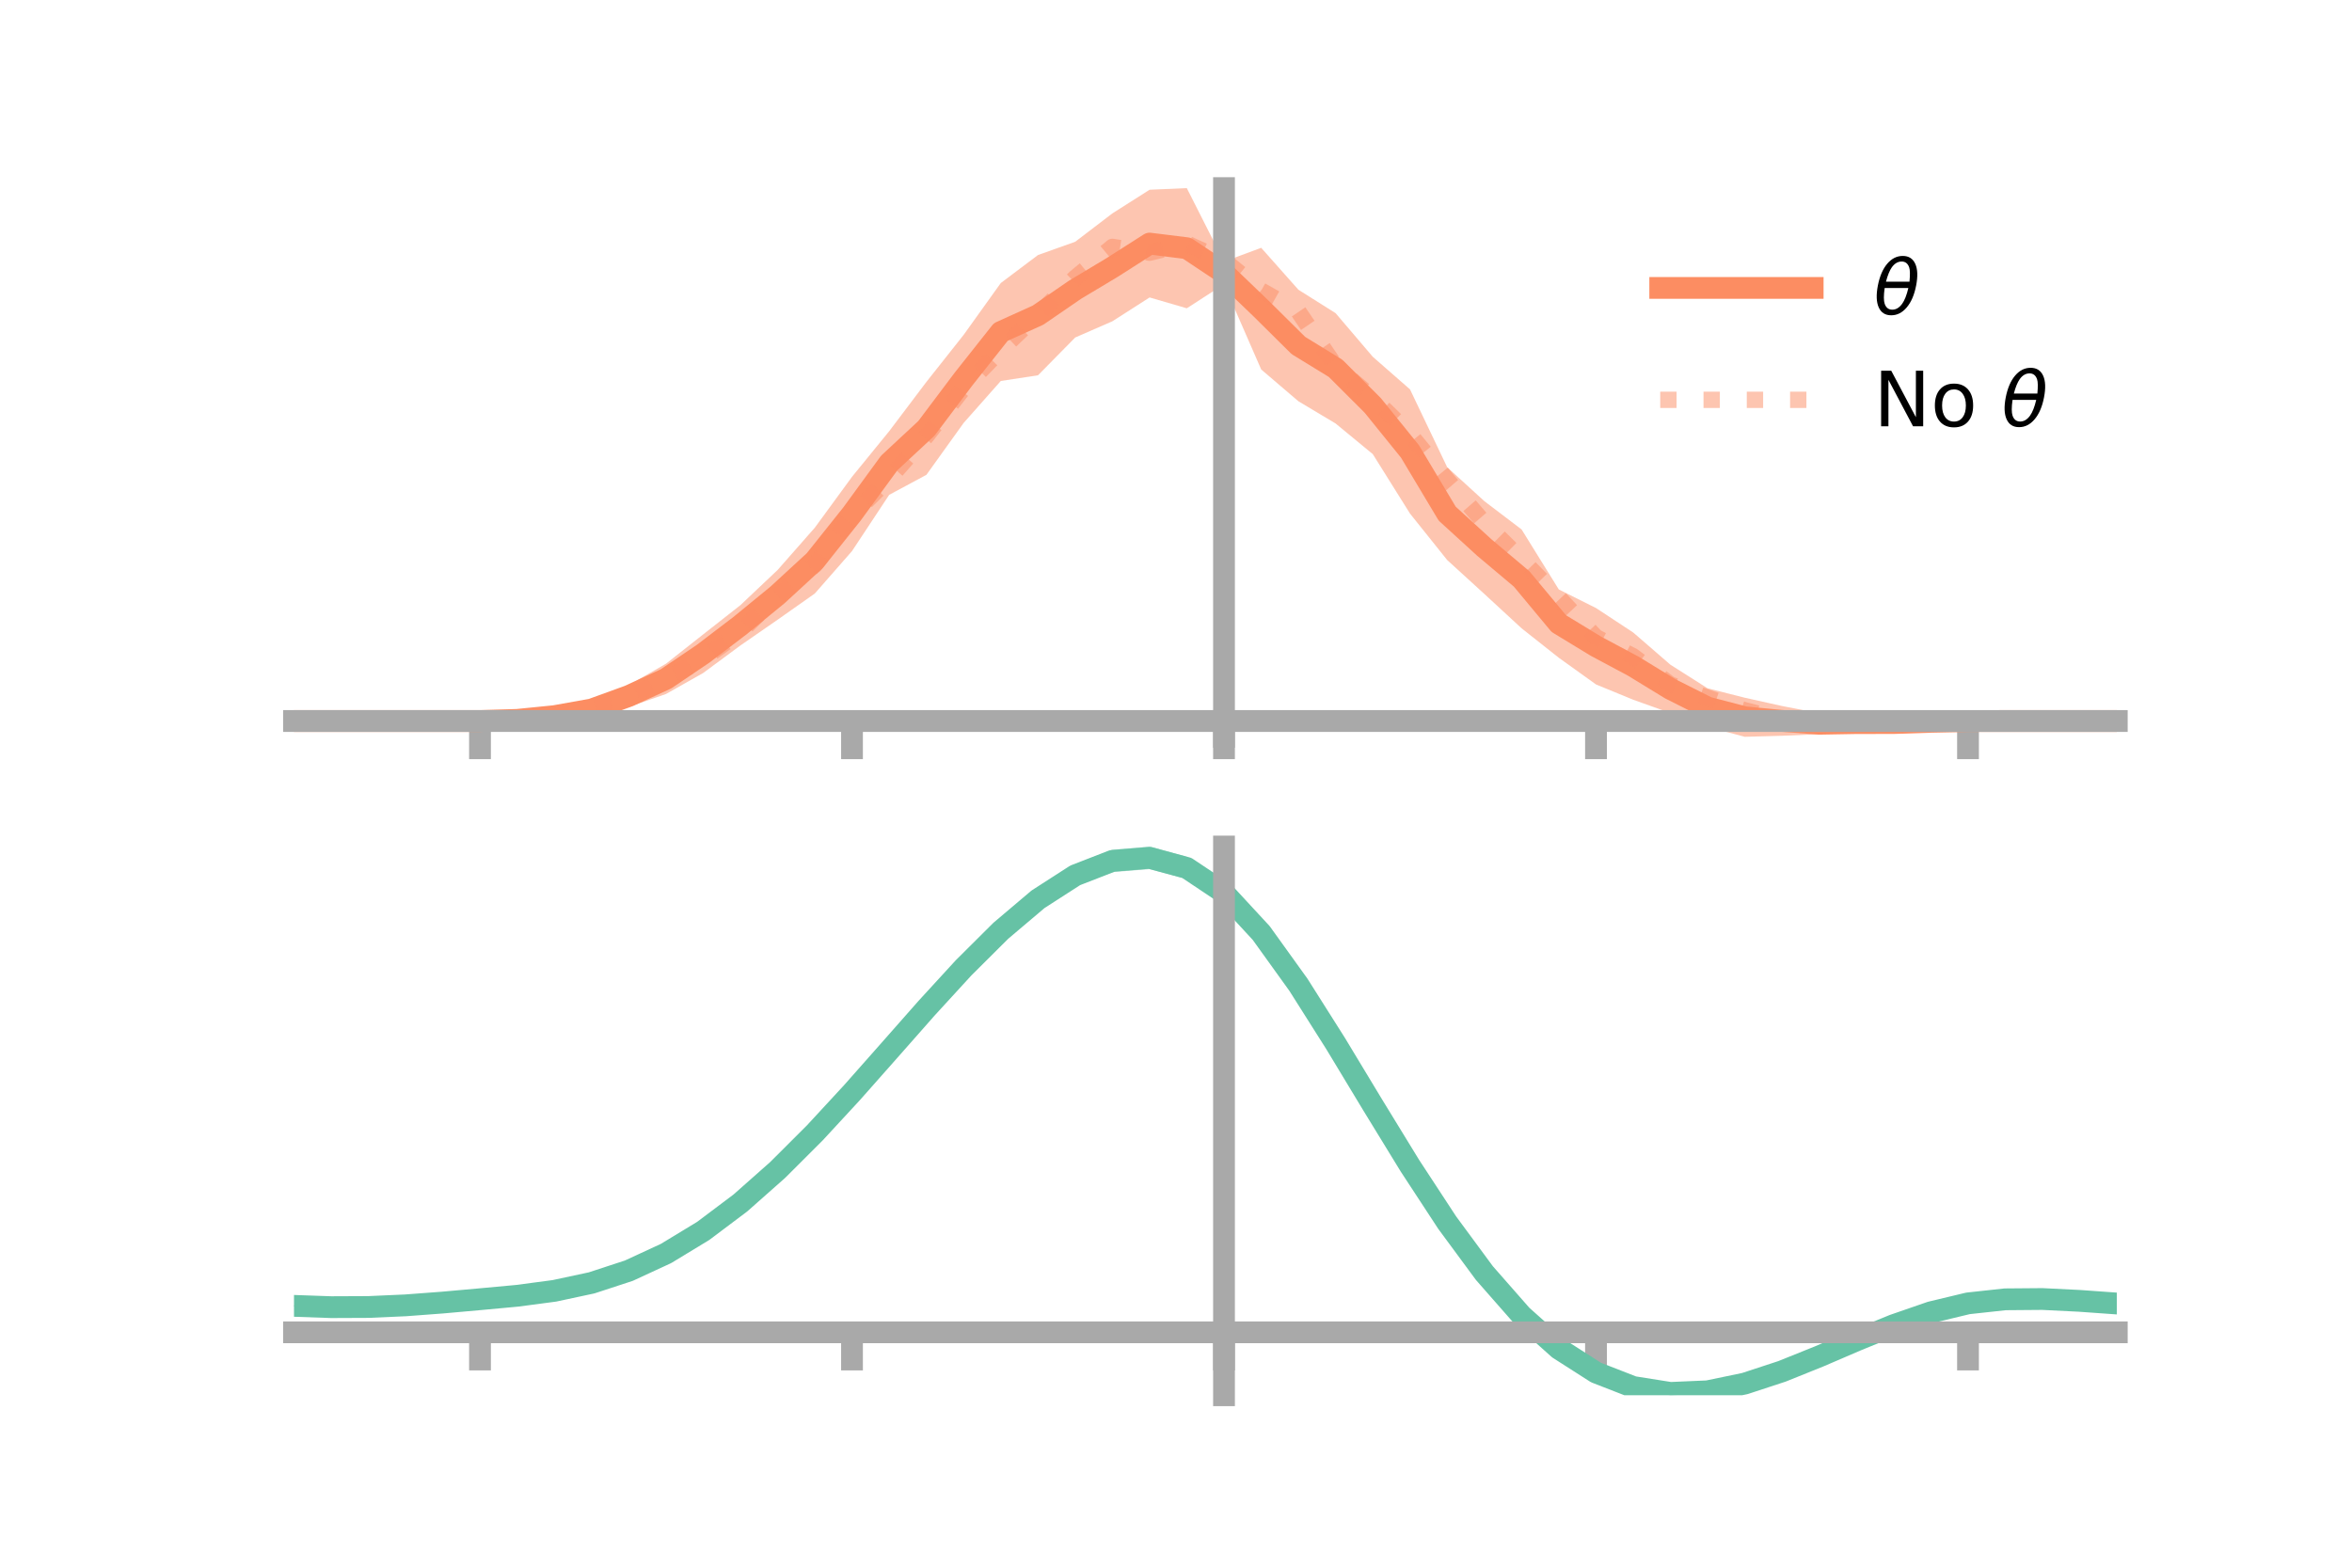 <?xml version="1.0" encoding="utf-8" standalone="no"?>
<!DOCTYPE svg PUBLIC "-//W3C//DTD SVG 1.1//EN"
  "http://www.w3.org/Graphics/SVG/1.1/DTD/svg11.dtd">
<!-- Created with matplotlib (https://matplotlib.org/) -->
<svg height="144pt" version="1.1" viewBox="0 0 216 144" width="216pt" xmlns="http://www.w3.org/2000/svg" xmlns:xlink="http://www.w3.org/1999/xlink">
 <defs>
  <style type="text/css">*{stroke-linecap:butt;stroke-linejoin:round;}</style>
 </defs>
 <g id="figure_1">
  <g id="patch_1">
   <path d="M 0 144 
L 216 144 
L 216 0 
L 0 0 
z
" style="fill:none;"/>
  </g>
  <g id="axes_1">
   <g id="patch_2">
    <path d="M 27 67.68 
L 194.4 67.68 
L 194.4 17.28 
L 27 17.28 
z
" style="fill:none;"/>
   </g>
   <g id="PolyCollection_1">
    <path clip-path="url(#p8f6e12ef86)" d="M 27 66.229 
L 27 66.229 
L 30.416 66.229 
L 33.833 66.229 
L 37.249 66.229 
L 40.665 66.229 
L 44.082 66.228 
L 47.498 66.014 
L 50.914 65.456 
L 54.331 64.551 
L 57.747 62.927 
L 61.163 60.965 
L 64.58 58.271 
L 67.996 55.587 
L 71.412 52.357 
L 74.829 48.471 
L 78.245 43.799 
L 81.661 39.606 
L 85.078 35.08 
L 88.494 30.764 
L 91.91 25.996 
L 95.327 23.425 
L 98.743 22.207 
L 102.159 19.6 
L 105.576 17.428 
L 108.992 17.28 
L 112.408 24.031 
L 115.824 22.762 
L 119.241 26.613 
L 122.657 28.765 
L 126.073 32.774 
L 129.49 35.765 
L 132.906 42.918 
L 136.322 46.037 
L 139.739 48.634 
L 143.155 54.144 
L 146.571 55.85 
L 149.988 58.099 
L 153.404 61.056 
L 156.82 63.225 
L 160.237 64.09 
L 163.653 64.85 
L 167.069 65.523 
L 170.486 65.809 
L 173.902 66.107 
L 177.318 66.199 
L 180.735 66.229 
L 184.151 66.229 
L 187.567 66.229 
L 190.984 66.229 
L 194.4 66.229 
L 194.4 66.229 
L 194.4 66.229 
L 190.984 66.229 
L 187.567 66.229 
L 184.151 66.229 
L 180.735 66.23 
L 177.318 66.408 
L 173.902 66.726 
L 170.486 67.032 
L 167.069 67.44 
L 163.653 67.584 
L 160.237 67.68 
L 156.82 66.762 
L 153.404 65.496 
L 149.988 64.274 
L 146.571 62.869 
L 143.155 60.418 
L 139.739 57.714 
L 136.322 54.561 
L 132.906 51.444 
L 129.49 47.174 
L 126.073 41.715 
L 122.657 38.899 
L 119.241 36.858 
L 115.824 33.938 
L 112.408 26.108 
L 108.992 28.319 
L 105.576 27.322 
L 102.159 29.51 
L 98.743 31.002 
L 95.327 34.472 
L 91.91 34.994 
L 88.494 38.854 
L 85.078 43.616 
L 81.661 45.453 
L 78.245 50.62 
L 74.829 54.518 
L 71.412 56.925 
L 67.996 59.29 
L 64.58 61.816 
L 61.163 63.747 
L 57.747 64.936 
L 54.331 65.793 
L 50.914 66.107 
L 47.498 66.234 
L 44.082 66.23 
L 40.665 66.229 
L 37.249 66.229 
L 33.833 66.229 
L 30.416 66.229 
L 27 66.229 
z
" style="fill:#fc8d62;fill-opacity:0.5;"/>
   </g>
   <g id="matplotlib.axis_1">
    <g id="xtick_1">
     <g id="line2d_1">
      <defs>
       <path d="M 0 0 
L 0 3.5 
" id="m33632fed19" style="stroke:#a9a9a9;stroke-width:2;"/>
      </defs>
      <g>
       <use style="fill:#a9a9a9;stroke:#a9a9a9;stroke-width:2;" x="44.082" xlink:href="#m33632fed19" y="66.229"/>
      </g>
     </g>
    </g>
    <g id="xtick_2">
     <g id="line2d_2">
      <g>
       <use style="fill:#a9a9a9;stroke:#a9a9a9;stroke-width:2;" x="78.245" xlink:href="#m33632fed19" y="66.229"/>
      </g>
     </g>
    </g>
    <g id="xtick_3">
     <g id="line2d_3">
      <g>
       <use style="fill:#a9a9a9;stroke:#a9a9a9;stroke-width:2;" x="112.408" xlink:href="#m33632fed19" y="66.229"/>
      </g>
     </g>
    </g>
    <g id="xtick_4">
     <g id="line2d_4">
      <g>
       <use style="fill:#a9a9a9;stroke:#a9a9a9;stroke-width:2;" x="146.571" xlink:href="#m33632fed19" y="66.229"/>
      </g>
     </g>
    </g>
    <g id="xtick_5">
     <g id="line2d_5">
      <g>
       <use style="fill:#a9a9a9;stroke:#a9a9a9;stroke-width:2;" x="180.735" xlink:href="#m33632fed19" y="66.229"/>
      </g>
     </g>
    </g>
   </g>
   <g id="matplotlib.axis_2"/>
   <g id="line2d_6">
    <path clip-path="url(#p8f6e12ef86)" d="M 27 66.229 
L 30.416 66.229 
L 33.833 66.229 
L 37.249 66.229 
L 40.665 66.229 
L 44.082 66.229 
L 47.498 66.124 
L 50.914 65.782 
L 54.331 65.172 
L 57.747 63.931 
L 61.163 62.356 
L 64.58 60.044 
L 67.996 57.439 
L 71.412 54.641 
L 74.829 51.495 
L 78.245 47.21 
L 81.661 42.529 
L 85.078 39.348 
L 88.494 34.809 
L 91.91 30.495 
L 95.327 28.949 
L 98.743 26.604 
L 102.159 24.555 
L 105.576 22.375 
L 108.992 22.799 
L 112.408 25.07 
L 115.824 28.35 
L 119.241 31.736 
L 122.657 33.832 
L 126.073 37.244 
L 129.49 41.47 
L 132.906 47.181 
L 136.322 50.299 
L 139.739 53.174 
L 143.155 57.281 
L 146.571 59.36 
L 149.988 61.187 
L 153.404 63.276 
L 156.82 64.994 
L 160.237 65.885 
L 163.653 66.217 
L 167.069 66.481 
L 170.486 66.42 
L 173.902 66.416 
L 177.318 66.304 
L 180.735 66.23 
L 184.151 66.229 
L 187.567 66.229 
L 190.984 66.229 
L 194.4 66.229 
" style="fill:none;stroke:#fc8d62;stroke-linecap:square;stroke-width:2;"/>
   </g>
   <g id="line2d_7">
    <path clip-path="url(#p8f6e12ef86)" d="M 27 66.229 
L 30.416 66.229 
L 33.833 66.229 
L 37.249 66.229 
L 40.665 66.229 
L 44.082 66.229 
L 47.498 66.161 
L 50.914 65.776 
L 54.331 65.161 
L 57.747 63.99 
L 61.163 62.352 
L 64.58 60.513 
L 67.996 58.036 
L 71.412 54.716 
L 74.829 51.898 
L 78.245 47.337 
L 81.661 43.95 
L 85.078 40.06 
L 88.494 35.665 
L 91.91 32.14 
L 95.327 28.891 
L 98.743 25.514 
L 102.159 22.678 
L 105.576 23.214 
L 108.992 22.375 
L 112.408 23.915 
L 115.824 26.69 
L 119.241 28.622 
L 122.657 33.647 
L 126.073 36.546 
L 129.49 39.894 
L 132.906 44.074 
L 136.322 48.032 
L 139.739 51.393 
L 143.155 54.897 
L 146.571 58.528 
L 149.988 60.284 
L 153.404 62.877 
L 156.82 64.094 
L 160.237 65.242 
L 163.653 66.103 
L 167.069 66.364 
L 170.486 66.396 
L 173.902 66.413 
L 177.318 66.263 
L 180.735 66.23 
L 184.151 66.229 
L 187.567 66.229 
L 190.984 66.229 
L 194.4 66.229 
" style="fill:none;stroke:#fc8d62;stroke-dasharray:1.5,2.475;stroke-dashoffset:0;stroke-opacity:0.5;stroke-width:1.5;"/>
   </g>
   <g id="patch_3">
    <path d="M 112.408 67.68 
L 112.408 17.28 
" style="fill:none;stroke:#a9a9a9;stroke-linecap:square;stroke-linejoin:miter;stroke-width:2;"/>
   </g>
   <g id="patch_4">
    <path d="M 194.4 67.68 
L 194.4 17.28 
" style="fill:none;"/>
   </g>
   <g id="patch_5">
    <path d="M 27 66.229 
L 194.4 66.229 
" style="fill:none;stroke:#a9a9a9;stroke-linecap:square;stroke-linejoin:miter;stroke-width:2;"/>
   </g>
   <g id="patch_6">
    <path d="M 27 17.28 
L 194.4 17.28 
" style="fill:none;"/>
   </g>
   <g id="legend_1">
    <g id="line2d_8">
     <path d="M 152.47 26.449 
L 166.47 26.449 
" style="fill:none;stroke:#fc8d62;stroke-linecap:square;stroke-width:2;"/>
    </g>
    <g id="line2d_9"/>
    <g id="text_1">
     <!-- $\theta$ -->
     <g transform="translate(172.07 28.899)scale(0.07 -0.07)">
      <defs>
       <path d="M 45.516 34.672 
L 14.453 34.672 
Q 12.359 20.062 14.5 13.875 
Q 17.188 6.25 24.469 6.25 
Q 31.781 6.25 37.359 13.922 
Q 42.234 20.656 45.516 34.672 
z
M 47.016 42.969 
Q 48.344 56.844 46.625 61.719 
Q 43.953 69.438 36.766 69.438 
Q 29.297 69.438 23.828 61.812 
Q 19.531 55.672 16.156 42.969 
z
M 38.188 76.766 
Q 49.906 76.766 54.594 66.406 
Q 59.281 56.109 55.719 37.844 
Q 52.203 19.625 43.453 9.281 
Q 34.766 -1.125 23.047 -1.125 
Q 11.281 -1.125 6.641 9.281 
Q 2 19.625 5.516 37.844 
Q 9.078 56.109 17.719 66.406 
Q 26.422 76.766 38.188 76.766 
z
" id="DejaVuSans-Oblique-952"/>
      </defs>
      <use transform="translate(0 0.234)" xlink:href="#DejaVuSans-Oblique-952"/>
     </g>
    </g>
    <g id="line2d_10">
     <path d="M 152.47 36.724 
L 166.47 36.724 
" style="fill:none;stroke:#fc8d62;stroke-dasharray:1.5,2.475;stroke-dashoffset:0;stroke-opacity:0.5;stroke-width:1.5;"/>
    </g>
    <g id="line2d_11"/>
    <g id="text_2">
     <!-- No $\theta$ -->
     <g transform="translate(172.07 39.174)scale(0.07 -0.07)">
      <defs>
       <path d="M 9.812 72.906 
L 23.094 72.906 
L 55.422 11.922 
L 55.422 72.906 
L 64.984 72.906 
L 64.984 0 
L 51.703 0 
L 19.391 60.984 
L 19.391 0 
L 9.812 0 
z
" id="DejaVuSans-78"/>
       <path d="M 30.609 48.391 
Q 23.391 48.391 19.188 42.75 
Q 14.984 37.109 14.984 27.297 
Q 14.984 17.484 19.156 11.844 
Q 23.344 6.203 30.609 6.203 
Q 37.797 6.203 41.984 11.859 
Q 46.188 17.531 46.188 27.297 
Q 46.188 37.016 41.984 42.703 
Q 37.797 48.391 30.609 48.391 
z
M 30.609 56 
Q 42.328 56 49.016 48.375 
Q 55.719 40.766 55.719 27.297 
Q 55.719 13.875 49.016 6.219 
Q 42.328 -1.422 30.609 -1.422 
Q 18.844 -1.422 12.172 6.219 
Q 5.516 13.875 5.516 27.297 
Q 5.516 40.766 12.172 48.375 
Q 18.844 56 30.609 56 
z
" id="DejaVuSans-111"/>
       <path id="DejaVuSans-32"/>
      </defs>
      <use transform="translate(0 0.234)" xlink:href="#DejaVuSans-78"/>
      <use transform="translate(74.805 0.234)" xlink:href="#DejaVuSans-111"/>
      <use transform="translate(135.986 0.234)" xlink:href="#DejaVuSans-32"/>
      <use transform="translate(167.773 0.234)" xlink:href="#DejaVuSans-Oblique-952"/>
     </g>
    </g>
   </g>
  </g>
  <g id="axes_2">
   <g id="patch_7">
    <path d="M 27 128.16 
L 194.4 128.16 
L 194.4 77.76 
L 27 77.76 
z
" style="fill:none;"/>
   </g>
   <g id="PolyCollection_2">
    <path clip-path="url(#pdb22ac323e)" d="M 27 119.998 
L 27 119.902 
L 30.416 120.03 
L 33.833 120.015 
L 37.249 119.855 
L 40.665 119.585 
L 44.082 119.267 
L 47.498 118.941 
L 50.914 118.479 
L 54.331 117.736 
L 57.747 116.599 
L 61.163 114.99 
L 64.58 112.871 
L 67.996 110.242 
L 71.412 107.141 
L 74.829 103.641 
L 78.245 99.845 
L 81.661 95.884 
L 85.078 91.91 
L 88.494 88.091 
L 91.91 84.609 
L 95.327 81.65 
L 98.743 79.401 
L 102.159 78.047 
L 105.576 77.76 
L 108.992 78.705 
L 112.408 81.026 
L 115.824 84.782 
L 119.241 89.613 
L 122.657 95.101 
L 126.073 100.856 
L 129.49 106.534 
L 132.906 111.846 
L 136.322 116.564 
L 139.739 120.526 
L 143.155 123.631 
L 146.571 125.844 
L 149.988 127.186 
L 153.404 127.731 
L 156.82 127.588 
L 160.237 126.889 
L 163.653 125.786 
L 167.069 124.434 
L 170.486 122.992 
L 173.902 121.614 
L 177.318 120.447 
L 180.735 119.632 
L 184.151 119.263 
L 187.567 119.239 
L 190.984 119.419 
L 194.4 119.674 
L 194.4 119.795 
L 194.4 119.795 
L 190.984 119.564 
L 187.567 119.403 
L 184.151 119.436 
L 180.735 119.81 
L 177.318 120.635 
L 173.902 121.831 
L 170.486 123.255 
L 167.069 124.748 
L 163.653 126.147 
L 160.237 127.286 
L 156.82 128.006 
L 153.404 128.16 
L 149.988 127.623 
L 146.571 126.302 
L 143.155 124.144 
L 139.739 121.136 
L 136.322 117.314 
L 132.906 112.766 
L 129.49 107.644 
L 126.073 102.164 
L 122.657 96.602 
L 119.241 91.293 
L 115.824 86.617 
L 112.408 82.982 
L 108.992 80.742 
L 105.576 79.832 
L 102.159 80.108 
L 98.743 81.409 
L 95.327 83.561 
L 91.91 86.387 
L 88.494 89.707 
L 85.078 93.341 
L 81.661 97.118 
L 78.245 100.879 
L 74.829 104.482 
L 71.412 107.805 
L 67.996 110.753 
L 64.58 113.26 
L 61.163 115.29 
L 57.747 116.841 
L 54.331 117.943 
L 50.914 118.663 
L 47.498 119.106 
L 44.082 119.412 
L 40.665 119.706 
L 37.249 119.951 
L 33.833 120.093 
L 30.416 120.108 
L 27 119.998 
z
" style="fill:#66c2a5;fill-opacity:0.5;"/>
   </g>
   <g id="matplotlib.axis_3">
    <g id="xtick_6">
     <g id="line2d_12">
      <g>
       <use style="fill:#a9a9a9;stroke:#a9a9a9;stroke-width:2;" x="44.082" xlink:href="#m33632fed19" y="122.379"/>
      </g>
     </g>
    </g>
    <g id="xtick_7">
     <g id="line2d_13">
      <g>
       <use style="fill:#a9a9a9;stroke:#a9a9a9;stroke-width:2;" x="78.245" xlink:href="#m33632fed19" y="122.379"/>
      </g>
     </g>
    </g>
    <g id="xtick_8">
     <g id="line2d_14">
      <g>
       <use style="fill:#a9a9a9;stroke:#a9a9a9;stroke-width:2;" x="112.408" xlink:href="#m33632fed19" y="122.379"/>
      </g>
     </g>
    </g>
    <g id="xtick_9">
     <g id="line2d_15">
      <g>
       <use style="fill:#a9a9a9;stroke:#a9a9a9;stroke-width:2;" x="146.571" xlink:href="#m33632fed19" y="122.379"/>
      </g>
     </g>
    </g>
    <g id="xtick_10">
     <g id="line2d_16">
      <g>
       <use style="fill:#a9a9a9;stroke:#a9a9a9;stroke-width:2;" x="180.735" xlink:href="#m33632fed19" y="122.379"/>
      </g>
     </g>
    </g>
   </g>
   <g id="matplotlib.axis_4"/>
   <g id="line2d_17">
    <path clip-path="url(#pdb22ac323e)" d="M 27 119.95 
L 30.416 120.069 
L 33.833 120.054 
L 37.249 119.903 
L 40.665 119.646 
L 44.082 119.34 
L 47.498 119.024 
L 50.914 118.571 
L 54.331 117.839 
L 57.747 116.72 
L 61.163 115.14 
L 64.58 113.066 
L 67.996 110.497 
L 71.412 107.473 
L 74.829 104.061 
L 78.245 100.362 
L 81.661 96.501 
L 85.078 92.625 
L 88.494 88.899 
L 91.91 85.498 
L 95.327 82.605 
L 98.743 80.405 
L 102.159 79.077 
L 105.576 78.796 
L 108.992 79.724 
L 112.408 82.004 
L 115.824 85.7 
L 119.241 90.453 
L 122.657 95.852 
L 126.073 101.51 
L 129.49 107.089 
L 132.906 112.306 
L 136.322 116.939 
L 139.739 120.831 
L 143.155 123.888 
L 146.571 126.073 
L 149.988 127.404 
L 153.404 127.946 
L 156.82 127.797 
L 160.237 127.088 
L 163.653 125.966 
L 167.069 124.591 
L 170.486 123.123 
L 173.902 121.723 
L 177.318 120.541 
L 180.735 119.721 
L 184.151 119.349 
L 187.567 119.321 
L 190.984 119.491 
L 194.4 119.735 
" style="fill:none;stroke:#66c2a5;stroke-linecap:square;stroke-width:2;"/>
   </g>
   <g id="patch_8">
    <path d="M 112.408 128.16 
L 112.408 77.76 
" style="fill:none;stroke:#a9a9a9;stroke-linecap:square;stroke-linejoin:miter;stroke-width:2;"/>
   </g>
   <g id="patch_9">
    <path d="M 194.4 128.16 
L 194.4 77.76 
" style="fill:none;"/>
   </g>
   <g id="patch_10">
    <path d="M 27 122.379 
L 194.4 122.379 
" style="fill:none;stroke:#a9a9a9;stroke-linecap:square;stroke-linejoin:miter;stroke-width:2;"/>
   </g>
   <g id="patch_11">
    <path d="M 27 77.76 
L 194.4 77.76 
" style="fill:none;"/>
   </g>
  </g>
 </g>
 <defs>
  <clipPath id="p8f6e12ef86">
   <rect height="50.4" width="167.4" x="27" y="17.28"/>
  </clipPath>
  <clipPath id="pdb22ac323e">
   <rect height="50.4" width="167.4" x="27" y="77.76"/>
  </clipPath>
 </defs>
</svg>
